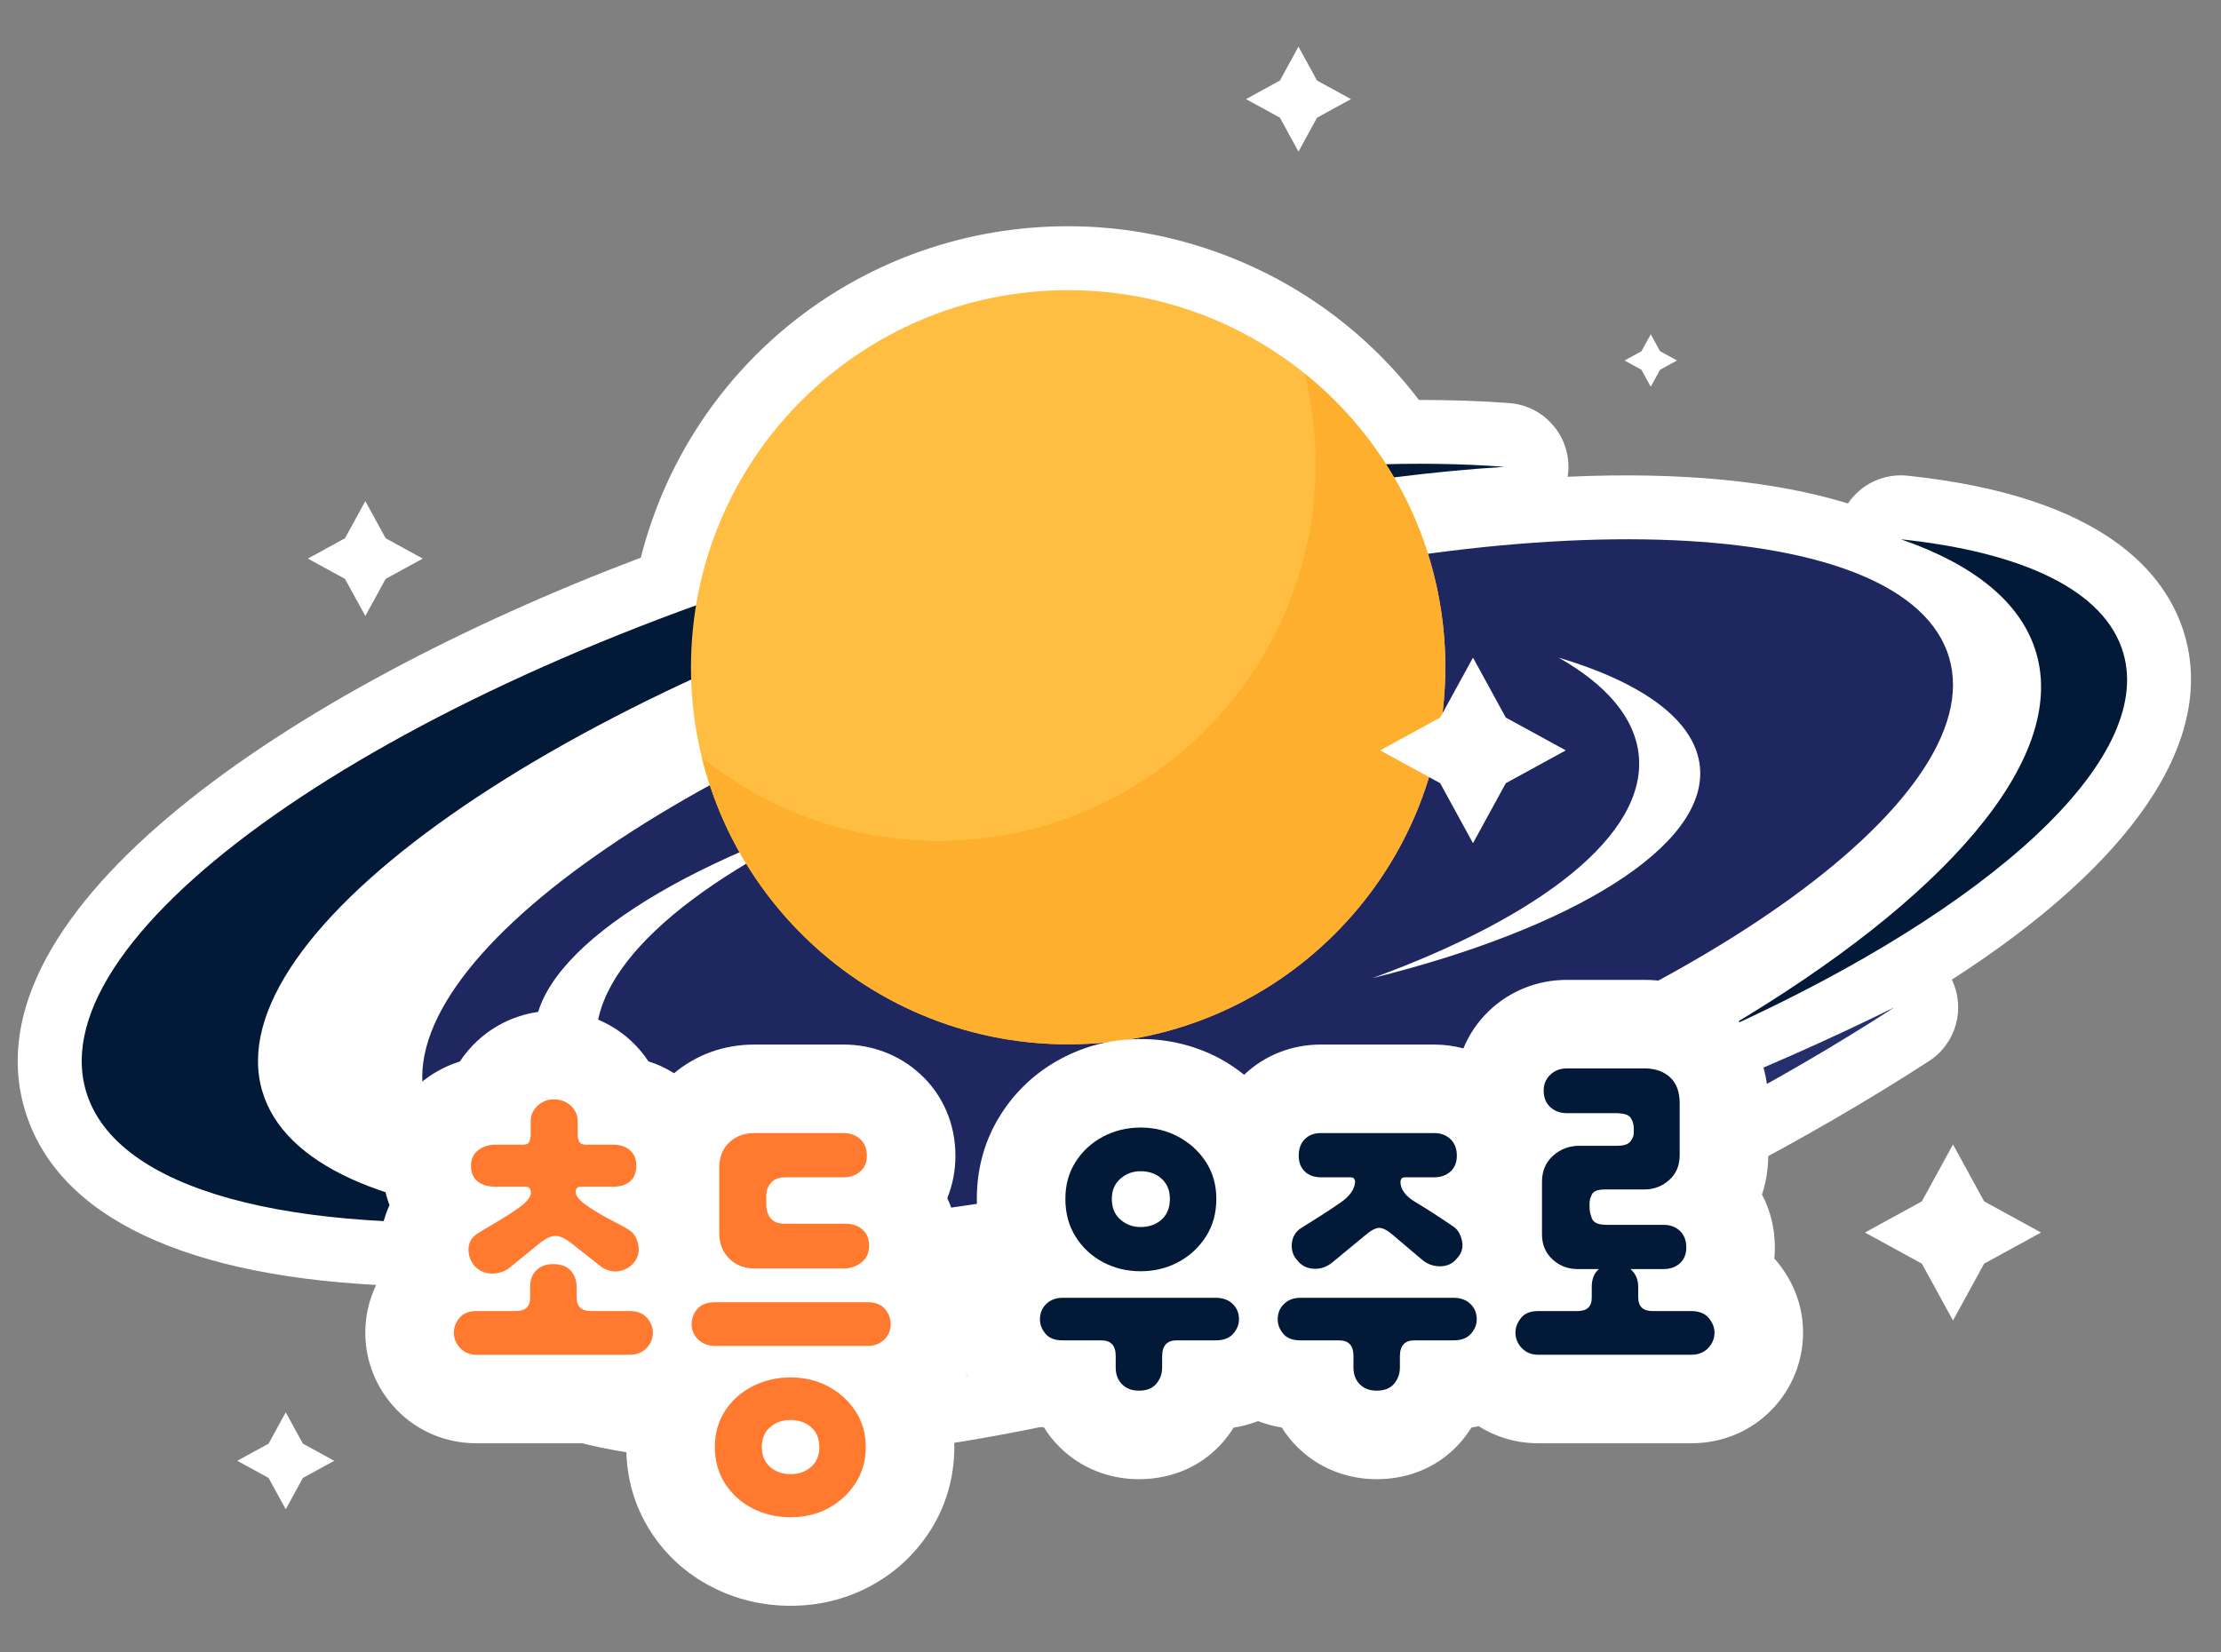 <svg width="129" height="96" viewBox="0 0 129 96" fill="none" xmlns="http://www.w3.org/2000/svg">
<rect x="0" y="0" width="129" height="96" fill="#808080" stroke="none"/>
<path d="M126.888 36.887C125.847 33.333 122.21 28.841 110.8 27.637C109.394 27.488 108.079 28.143 107.332 29.251C103.084 27.941 97.582 27.401 91.053 27.698C91.081 27.517 91.097 27.333 91.098 27.144C91.11 25.194 89.611 23.566 87.665 23.417C86.031 23.293 84.273 23.237 82.413 23.235C82.319 23.112 82.222 22.987 82.122 22.86L82.015 22.726C81.745 22.389 81.467 22.059 81.18 21.737C81.171 21.726 81.162 21.715 81.152 21.704C80.23 20.673 79.216 19.708 78.138 18.836C78.126 18.826 78.115 18.817 78.103 18.808C73.57 15.155 67.866 13.143 62.041 13.143C50.192 13.143 40.083 21.117 37.221 32.396C16.668 40.181 -1.962 52.862 1.429 64.431C3.277 70.737 10.873 74.287 23.109 74.706C23.124 74.784 23.134 74.862 23.154 74.939C23.278 75.407 23.432 75.865 23.614 76.301C25.297 80.332 30.114 84.868 43.261 84.868C44.659 84.868 46.151 84.817 47.742 84.709C59.352 83.917 73.597 80.202 87.853 74.248C96.583 70.602 104.948 66.243 112.044 61.642C113.624 60.618 114.173 58.586 113.366 56.914C123.753 50.236 128.707 43.096 126.888 36.887Z" fill="white"/>
<path d="M113.212 38.214C110.778 29.913 89.004 28.989 64.575 36.151C40.145 43.312 22.313 55.846 24.747 64.147C27.18 72.447 48.956 73.371 73.385 66.21C97.815 59.049 115.645 46.515 113.212 38.214ZM34.703 61.16C35.075 63.315 36.866 65.109 39.748 66.489C34.782 65.381 31.573 63.415 31.113 60.747C30.325 56.175 37.835 50.84 49.211 47.155C39.672 51.423 33.916 56.592 34.703 61.16ZM79.722 56.822C89.538 53.238 95.645 48.489 95.182 43.877C94.963 41.7 93.304 39.784 90.527 38.204C95.403 39.66 98.464 41.848 98.734 44.542C99.197 49.159 91.33 53.949 79.722 56.822Z" fill="#1E2760"/>
<path d="M84.297 68.633C60.723 75.856 38.887 77.561 26.746 73.993C26.825 74.293 26.922 74.584 27.041 74.87C31.116 84.629 57.702 82.815 86.421 70.82C95.268 67.126 103.283 62.896 110.023 58.526C102.45 62.272 93.736 65.741 84.297 68.633Z" fill="#252F6B"/>
<path d="M123.324 37.931C122.259 34.297 117.487 32.078 110.41 31.331C114.633 32.789 117.407 34.995 118.268 37.931C120.092 44.153 112.92 52.253 100.347 59.707C115.566 52.771 125.148 44.159 123.324 37.931Z" fill="#021A38"/>
<path d="M15.232 63.386C12.529 54.168 32.333 40.248 59.464 32.295C69.484 29.357 79.1 27.648 87.383 27.121C77.394 26.359 63.734 28.042 49.225 32.295C22.094 40.248 2.291 54.168 4.993 63.386C6.697 69.2 16.949 71.752 31.091 70.852C22.4 70.188 16.489 67.676 15.232 63.386Z" fill="#021A38"/>
<path d="M83.948 38.764C83.948 50.863 74.139 60.672 62.041 60.672C49.942 60.672 40.133 50.863 40.133 38.764C40.133 26.665 49.942 16.858 62.041 16.858C74.14 16.858 83.948 26.665 83.948 38.764Z" fill="#FFBD42"/>
<path d="M75.779 21.705C76.191 23.384 76.413 25.137 76.413 26.943C76.413 39.042 66.605 48.851 54.507 48.851C49.304 48.851 44.526 47.033 40.769 44.003C43.117 53.572 51.747 60.672 62.041 60.672C74.139 60.672 83.948 50.863 83.948 38.764C83.948 31.869 80.759 25.721 75.779 21.705Z" fill="#FFAF2E"/>
<path d="M83.648 41.689L85.554 38.204L87.46 41.689L90.945 43.594L87.46 45.501L85.554 48.986L83.648 45.501L80.163 43.594L83.648 41.689Z" fill="white"/>
<path d="M74.34 4.68L75.418 2.709L76.496 4.68L78.467 5.758L76.496 6.836L75.418 8.807L74.34 6.836L72.37 5.758L74.34 4.68Z" fill="white"/>
<path d="M15.601 83.872L16.596 82.052L17.591 83.872L19.413 84.867L17.591 85.864L16.596 87.685L15.601 85.864L13.78 84.867L15.601 83.872Z" fill="white"/>
<path d="M95.339 20.405L95.879 19.419L96.418 20.405L97.404 20.943L96.418 21.483L95.879 22.468L95.339 21.483L94.355 20.943L95.339 20.405Z" fill="white"/>
<path d="M20.038 31.271L21.218 29.113L22.399 31.271L24.555 32.452L22.399 33.631L21.218 35.788L20.038 33.631L17.881 32.452L20.038 31.271Z" fill="white"/>
<path d="M111.625 69.796L113.434 66.489L115.243 69.796L118.547 71.606L115.243 73.413L113.434 76.717L111.625 73.413L108.32 71.606L111.625 69.796Z" fill="white"/>
<path d="M103.182 73.261C103.141 73.213 103.099 73.165 103.057 73.117C103.077 72.906 103.087 72.692 103.087 72.476C103.087 71.374 102.829 70.326 102.34 69.4C102.578 68.68 102.702 67.91 102.702 67.113V64.094C102.702 61.992 101.909 60.108 100.464 58.786C99.132 57.57 97.417 56.927 95.503 56.927H91.007C89.305 56.927 87.702 57.565 86.482 58.729C85.829 59.356 85.331 60.097 84.997 60.908C84.451 60.764 83.882 60.685 83.3 60.685H76.716C75.022 60.685 73.449 61.311 72.264 62.44C71.821 62.092 71.356 61.768 70.846 61.496C69.433 60.745 67.886 60.364 66.247 60.364C64.607 60.364 63.059 60.745 61.647 61.496C60.195 62.269 59.014 63.358 58.138 64.732C57.208 66.19 56.736 67.844 56.736 69.649C56.736 70.533 56.847 71.38 57.065 72.184C56.63 72.629 56.269 73.127 55.986 73.665C55.864 73.456 55.734 73.25 55.588 73.055C55.611 72.832 55.622 72.607 55.622 72.379C55.622 71.388 55.414 70.448 55.02 69.604C55.331 68.843 55.493 68.013 55.493 67.144C55.493 65.292 54.764 63.603 53.441 62.392C52.242 61.291 50.665 60.685 49.001 60.685H43.831C42.058 60.685 40.453 61.263 39.152 62.352C38.687 62.061 38.191 61.825 37.663 61.662C37.375 61.225 37.031 60.819 36.632 60.451C35.421 59.339 33.838 58.726 32.173 58.726C30.528 58.726 28.955 59.339 27.742 60.455C27.343 60.822 26.998 61.23 26.71 61.669C25.965 61.902 25.266 62.264 24.637 62.748C23.097 63.933 22.213 65.746 22.213 67.723C22.213 68.525 22.354 69.3 22.622 70.014C22.285 70.753 22.096 71.558 22.071 72.394C22.054 72.938 22.102 73.473 22.214 73.992C21.56 75.031 21.218 76.203 21.218 77.421C21.218 79.085 21.856 80.667 23.015 81.878C24.232 83.149 25.888 83.849 27.677 83.849H36.384C36.382 83.922 36.376 83.995 36.376 84.069C36.376 85.855 36.848 87.499 37.777 88.955C38.671 90.356 39.885 91.454 41.392 92.221C42.791 92.931 44.314 93.291 45.919 93.291C47.545 93.291 49.077 92.921 50.479 92.187C51.911 91.434 53.088 90.365 53.979 89.005C54.928 87.556 55.429 85.849 55.429 84.069C55.429 83.156 55.297 82.263 55.041 81.417C55.489 80.96 55.861 80.447 56.15 79.895C56.331 80.201 56.537 80.496 56.771 80.777C57.749 81.952 59.096 82.697 60.637 82.933C60.89 83.339 61.189 83.716 61.532 84.058C62.742 85.269 64.382 85.936 66.151 85.936C68.13 85.936 69.888 85.142 71.101 83.699C71.305 83.456 71.489 83.203 71.654 82.939C72.148 82.866 72.621 82.736 73.072 82.561C73.509 82.731 73.967 82.859 74.447 82.933C74.7 83.339 74.999 83.716 75.342 84.058C76.551 85.269 78.191 85.936 79.96 85.936C81.94 85.936 83.698 85.142 84.91 83.699C85.114 83.456 85.299 83.202 85.463 82.938C85.606 82.917 85.746 82.888 85.886 82.858C86.903 83.499 88.085 83.849 89.337 83.849H98.233C100.04 83.849 101.706 83.15 102.931 81.874C104.088 80.663 104.725 79.082 104.725 77.421C104.725 75.904 104.193 74.468 103.182 73.261Z" fill="white"/>
<path d="M33.49 75.366C33.49 75.902 33.768 76.169 34.325 76.169H36.573C37.023 76.169 37.36 76.303 37.585 76.57C37.809 76.839 37.922 77.122 37.922 77.421C37.922 77.764 37.798 78.064 37.553 78.321C37.306 78.578 36.979 78.706 36.573 78.706H27.677C27.292 78.706 26.975 78.578 26.73 78.321C26.483 78.064 26.36 77.764 26.36 77.421C26.36 77.122 26.467 76.839 26.682 76.57C26.895 76.303 27.227 76.169 27.677 76.169H29.957C30.514 76.169 30.792 75.912 30.792 75.398V74.756C30.792 74.349 30.915 74.028 31.162 73.792C31.407 73.558 31.723 73.439 32.109 73.439C32.58 73.439 32.928 73.567 33.153 73.825C33.377 74.081 33.49 74.392 33.49 74.756L33.49 75.366ZM33.747 68.943C33.49 68.943 33.394 69.093 33.458 69.393C33.543 69.607 33.795 69.853 34.213 70.132C34.63 70.41 35.08 70.672 35.562 70.918C36.043 71.165 36.38 71.352 36.573 71.481C36.83 71.652 36.996 71.93 37.071 72.315C37.146 72.701 37.065 73.043 36.83 73.343C36.616 73.6 36.343 73.766 36.011 73.841C35.679 73.916 35.331 73.846 34.967 73.632L33.137 72.187C32.794 71.93 32.505 71.801 32.27 71.801C32.034 71.801 31.756 71.919 31.434 72.155L29.54 73.696C29.219 73.911 28.87 74.007 28.496 73.986C28.121 73.964 27.806 73.814 27.549 73.536C27.313 73.236 27.2 72.91 27.212 72.556C27.222 72.203 27.377 71.919 27.677 71.705C27.977 71.512 28.357 71.282 28.817 71.014C29.277 70.747 29.711 70.469 30.118 70.18C30.524 69.891 30.76 69.628 30.825 69.393C30.845 69.286 30.835 69.184 30.792 69.088C30.749 68.991 30.664 68.943 30.535 68.943H28.769C28.34 68.943 27.998 68.842 27.741 68.638C27.485 68.435 27.356 68.129 27.356 67.723C27.356 67.338 27.495 67.038 27.774 66.824C28.051 66.61 28.384 66.502 28.769 66.502H30.375C30.589 66.502 30.717 66.433 30.76 66.293C30.803 66.155 30.825 66.042 30.825 65.957V65.153C30.825 64.79 30.958 64.485 31.226 64.238C31.493 63.992 31.809 63.869 32.173 63.869C32.559 63.869 32.885 63.992 33.153 64.238C33.42 64.485 33.554 64.79 33.554 65.153V65.924C33.554 66.053 33.581 66.181 33.635 66.31C33.688 66.438 33.822 66.502 34.036 66.502H35.61C36.016 66.502 36.343 66.61 36.589 66.824C36.835 67.038 36.959 67.338 36.959 67.723C36.959 68.129 36.835 68.435 36.589 68.638C36.343 68.842 36.016 68.943 35.61 68.943L33.747 68.943Z" fill="#FF792E"/>
<path d="M50.383 75.655C50.832 75.655 51.169 75.783 51.394 76.041C51.619 76.297 51.731 76.598 51.731 76.94C51.731 77.282 51.608 77.577 51.362 77.823C51.115 78.069 50.789 78.192 50.383 78.192H41.551C41.144 78.192 40.812 78.069 40.555 77.823C40.298 77.577 40.17 77.282 40.17 76.94C40.17 76.598 40.282 76.297 40.507 76.041C40.732 75.783 41.08 75.655 41.551 75.655H50.383ZM41.519 84.069C41.519 83.277 41.716 82.576 42.113 81.966C42.509 81.355 43.044 80.879 43.719 80.537C44.393 80.194 45.126 80.023 45.919 80.023C46.711 80.023 47.433 80.194 48.086 80.537C48.739 80.879 49.269 81.355 49.676 81.966C50.082 82.576 50.286 83.277 50.286 84.069C50.286 84.861 50.083 85.568 49.676 86.189C49.269 86.81 48.739 87.291 48.086 87.635C47.433 87.977 46.711 88.148 45.919 88.148C45.126 88.148 44.393 87.977 43.719 87.635C43.044 87.291 42.509 86.81 42.113 86.189C41.716 85.568 41.519 84.861 41.519 84.069ZM43.831 73.696C43.231 73.696 42.739 73.503 42.354 73.118C41.968 72.733 41.776 72.24 41.776 71.641V67.851C41.776 67.231 41.968 66.738 42.354 66.374C42.739 66.01 43.231 65.828 43.831 65.828H49.002C49.387 65.828 49.708 65.946 49.965 66.181C50.222 66.417 50.35 66.738 50.35 67.144C50.35 67.53 50.222 67.835 49.965 68.06C49.708 68.284 49.387 68.397 49.002 68.397H45.63C45.244 68.397 44.96 68.504 44.779 68.718C44.596 68.932 44.505 69.19 44.505 69.489V69.874C44.505 70.689 44.859 71.095 45.565 71.095H49.13C49.515 71.095 49.837 71.207 50.093 71.432C50.35 71.657 50.479 71.973 50.479 72.379C50.479 72.765 50.35 73.07 50.093 73.294C49.837 73.519 49.515 73.653 49.13 73.696L43.831 73.696ZM44.248 84.069C44.248 84.562 44.409 84.947 44.73 85.225C45.051 85.503 45.447 85.643 45.919 85.643C46.389 85.643 46.786 85.503 47.107 85.225C47.428 84.947 47.589 84.562 47.589 84.069C47.589 83.576 47.428 83.191 47.107 82.913C46.786 82.635 46.389 82.496 45.919 82.496C45.447 82.496 45.051 82.635 44.73 82.913C44.409 83.191 44.248 83.576 44.248 84.069Z" fill="#FF792E"/>
<path d="M67.499 79.445C67.499 79.808 67.387 80.124 67.162 80.392C66.938 80.659 66.6 80.793 66.151 80.793C65.744 80.793 65.417 80.67 65.171 80.424C64.925 80.178 64.802 79.851 64.802 79.445V78.77C64.802 78.171 64.523 77.871 63.967 77.871H61.719C61.269 77.871 60.937 77.743 60.723 77.486C60.509 77.229 60.402 76.951 60.402 76.651C60.402 76.287 60.525 75.987 60.771 75.752C61.017 75.516 61.333 75.398 61.719 75.398H70.615C71.021 75.398 71.348 75.516 71.594 75.752C71.84 75.987 71.963 76.287 71.963 76.651C71.963 76.951 71.851 77.229 71.626 77.486C71.402 77.743 71.064 77.871 70.615 77.871H68.334C67.778 77.871 67.5 78.182 67.5 78.802L67.499 79.445ZM61.879 69.65C61.879 68.836 62.077 68.119 62.474 67.498C62.87 66.877 63.399 66.39 64.063 66.037C64.727 65.683 65.455 65.507 66.247 65.507C67.039 65.507 67.767 65.684 68.431 66.037C69.094 66.39 69.629 66.877 70.037 67.498C70.443 68.119 70.647 68.837 70.647 69.65C70.647 70.485 70.443 71.218 70.037 71.849C69.629 72.481 69.094 72.974 68.431 73.327C67.767 73.68 67.039 73.856 66.247 73.856C65.455 73.856 64.727 73.68 64.063 73.327C63.399 72.974 62.869 72.481 62.474 71.849C62.077 71.218 61.879 70.485 61.879 69.65ZM64.577 69.65C64.577 70.163 64.743 70.565 65.075 70.854C65.407 71.143 65.797 71.287 66.247 71.287C66.739 71.287 67.146 71.143 67.467 70.854C67.788 70.565 67.949 70.163 67.949 69.65C67.949 69.157 67.788 68.767 67.467 68.478C67.146 68.189 66.739 68.044 66.247 68.044C65.797 68.044 65.407 68.189 65.075 68.478C64.743 68.767 64.577 69.157 64.577 69.65Z" fill="#021A38"/>
<path d="M81.309 79.445C81.309 79.808 81.197 80.124 80.972 80.392C80.747 80.659 80.41 80.793 79.96 80.793C79.553 80.793 79.226 80.67 78.981 80.424C78.734 80.178 78.611 79.851 78.611 79.445V78.77C78.611 78.171 78.333 77.871 77.776 77.871H75.528C75.079 77.871 74.746 77.743 74.533 77.486C74.318 77.229 74.212 76.951 74.212 76.651C74.212 76.287 74.334 75.987 74.581 75.752C74.826 75.516 75.143 75.398 75.528 75.398H84.424C84.83 75.398 85.157 75.516 85.403 75.752C85.649 75.987 85.773 76.287 85.773 76.651C85.773 76.951 85.66 77.229 85.436 77.486C85.211 77.743 84.874 77.871 84.424 77.871H82.144C81.587 77.871 81.309 78.182 81.309 78.802L81.309 79.445ZM81.598 68.397C81.491 68.397 81.421 68.429 81.389 68.493C81.357 68.558 81.341 68.612 81.341 68.654C81.341 69.104 81.641 69.505 82.24 69.858C82.839 70.211 83.578 70.689 84.456 71.287C84.691 71.459 84.847 71.737 84.922 72.123C84.997 72.508 84.884 72.85 84.585 73.15C84.349 73.428 84.033 73.567 83.637 73.567C83.241 73.567 82.893 73.439 82.594 73.183L80.924 71.769C80.581 71.47 80.302 71.325 80.088 71.336C79.874 71.347 79.596 71.502 79.253 71.801L77.423 73.311C77.102 73.589 76.743 73.723 76.347 73.712C75.951 73.702 75.635 73.557 75.4 73.278C75.121 73.001 74.998 72.663 75.031 72.267C75.062 71.871 75.239 71.566 75.56 71.352C76.566 70.731 77.337 70.233 77.873 69.858C78.407 69.484 78.686 69.083 78.708 68.654C78.708 68.612 78.691 68.558 78.659 68.493C78.627 68.429 78.547 68.397 78.418 68.397H76.716C76.331 68.397 76.02 68.285 75.785 68.06C75.549 67.835 75.432 67.53 75.432 67.145C75.432 66.738 75.549 66.417 75.785 66.181C76.02 65.946 76.331 65.828 76.716 65.828H83.3C83.685 65.828 84.001 65.946 84.248 66.181C84.493 66.417 84.617 66.738 84.617 67.145C84.617 67.53 84.493 67.835 84.248 68.06C84.001 68.285 83.685 68.397 83.3 68.397L81.598 68.397Z" fill="#021A38"/>
<path d="M95.15 75.366C95.15 75.902 95.428 76.169 95.985 76.169H98.233C98.683 76.169 99.02 76.303 99.245 76.57C99.47 76.839 99.582 77.122 99.582 77.421C99.582 77.764 99.459 78.064 99.213 78.321C98.966 78.578 98.639 78.706 98.233 78.706H89.337C88.952 78.706 88.636 78.578 88.39 78.321C88.143 78.064 88.021 77.764 88.021 77.421C88.021 77.122 88.127 76.839 88.342 76.57C88.555 76.303 88.888 76.169 89.337 76.169H91.617C92.174 76.169 92.452 75.912 92.452 75.398V74.756C92.452 74.306 92.591 73.964 92.87 73.728H91.617C91.061 73.728 90.579 73.541 90.172 73.166C89.765 72.792 89.562 72.305 89.562 71.705V68.654C89.562 68.034 89.776 67.53 90.204 67.144C90.632 66.76 91.146 66.566 91.746 66.566H93.93C94.315 66.566 94.572 66.482 94.701 66.31C94.829 66.138 94.893 65.978 94.893 65.828V65.539C94.893 65.325 94.834 65.127 94.716 64.945C94.599 64.763 94.304 64.672 93.833 64.672H91.007C90.622 64.672 90.301 64.555 90.044 64.319C89.787 64.083 89.659 63.762 89.659 63.355C89.659 62.991 89.787 62.686 90.044 62.44C90.301 62.194 90.622 62.07 91.007 62.07H95.503C96.124 62.07 96.622 62.242 96.997 62.584C97.371 62.927 97.559 63.43 97.559 64.094V67.113C97.559 67.712 97.355 68.194 96.949 68.558C96.541 68.922 96.06 69.104 95.503 69.104H93.223C92.816 69.104 92.565 69.195 92.469 69.377C92.372 69.559 92.324 69.735 92.324 69.907V70.132C92.324 70.345 92.372 70.57 92.469 70.806C92.565 71.042 92.848 71.159 93.32 71.159H96.627C97.013 71.159 97.329 71.277 97.575 71.512C97.821 71.748 97.944 72.069 97.944 72.476C97.944 72.861 97.821 73.166 97.575 73.391C97.328 73.616 97.013 73.728 96.627 73.728H94.701C95 73.986 95.15 74.328 95.15 74.756L95.15 75.366Z" fill="#021A38"/>
</svg>
